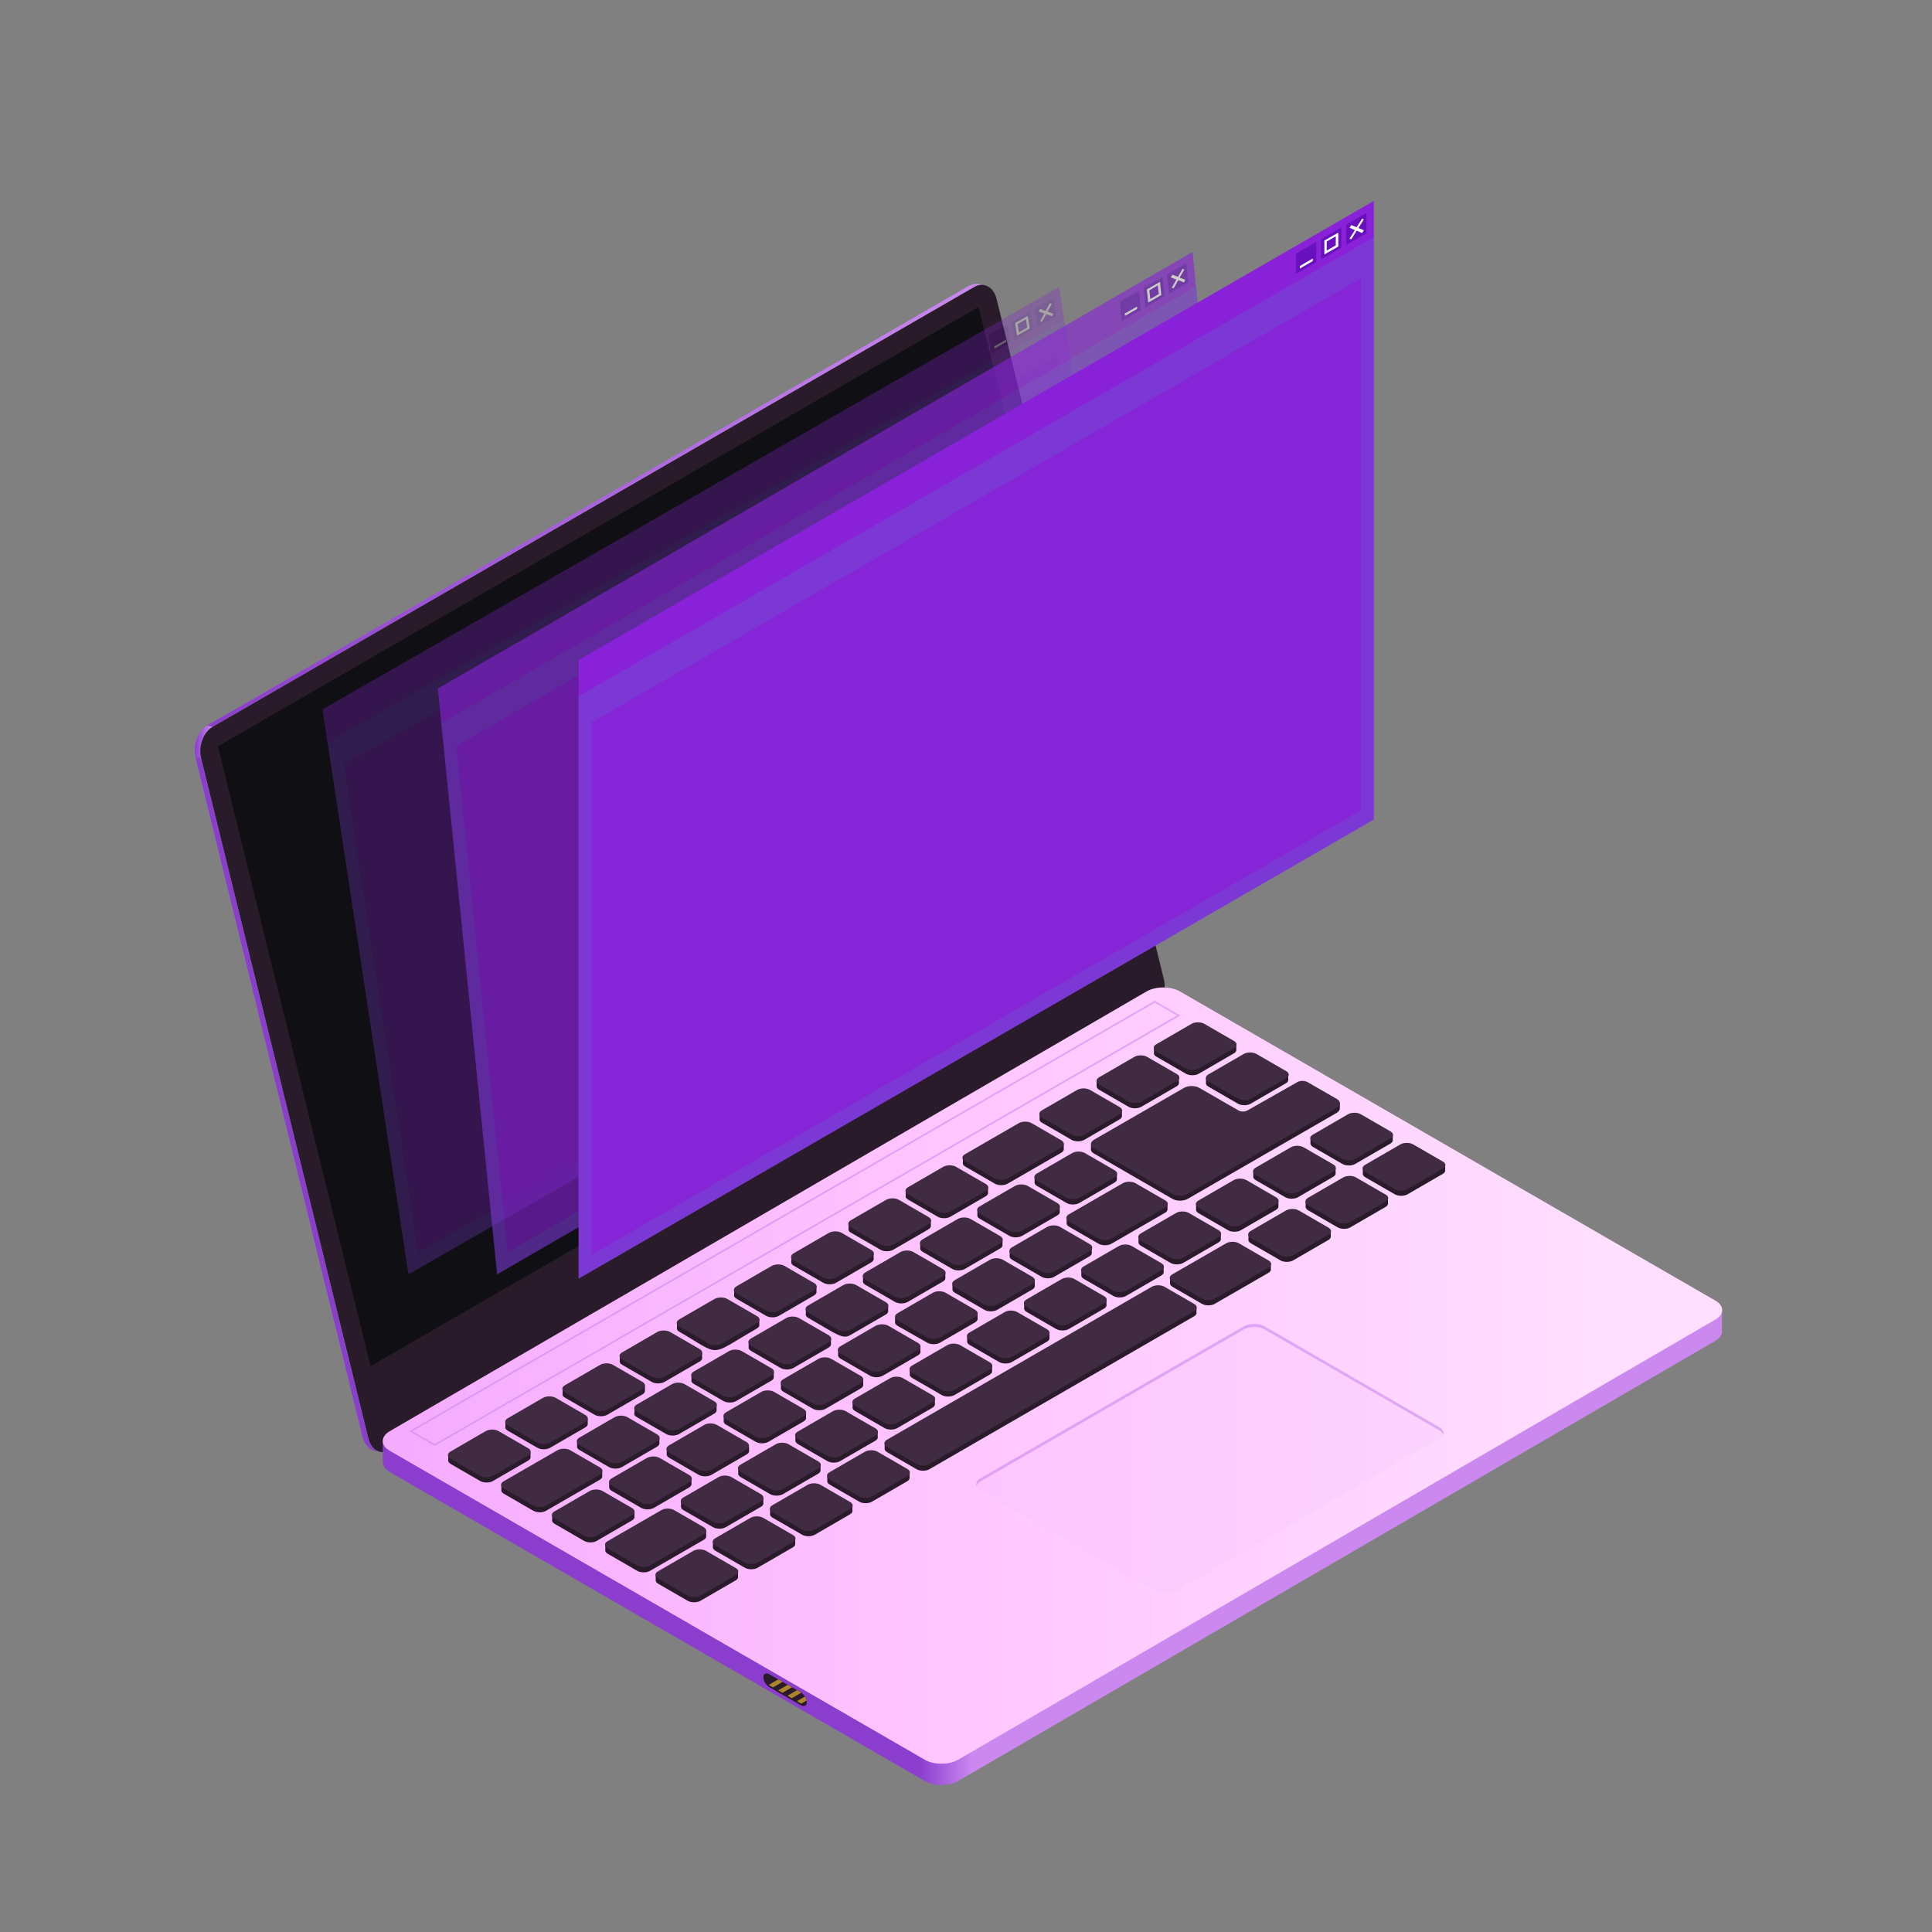 <?xml version="1.0" encoding="utf-8"?>
<!-- Generator: Adobe Illustrator 27.3.1, SVG Export Plug-In . SVG Version: 6.00 Build 0)  -->
<svg version="1.1" id="Camada_1" xmlns="http://www.w3.org/2000/svg" xmlns:xlink="http://www.w3.org/1999/xlink" x="0px" y="0px"
	 viewBox="0 0 100 100" style="enable-background:new 0 0 100 100;" xml:space="preserve">
<rect x="0" y="0" width="100" height="100" fill="#808080" stroke="none"/>
<style type="text/css">
	.st0{enable-background:new    ;}
	.st1{fill:url(#SVGID_1_);}
	.st2{fill:#8B3DCE;}
	.st3{fill:url(#SVGID_00000020394083530839291110000007171039447146887074_);}
	.st4{fill:#291B2A;}
	.st5{fill:#101014;}
	.st6{fill:url(#SVGID_00000091703963236051691000000000976275084377411773_);}
	.st7{fill:url(#SVGID_00000005242558411348882340000002417459073740590236_);}
	.st8{fill:#412B42;}
	.st9{opacity:0.2;fill:#F3BEFB;}
	.st10{opacity:0.6;fill:#CB89F0;}
	.st11{clip-path:url(#SVGID_00000123402753303858666440000015257251884087002278_);fill:#AD852C;}
	.st12{opacity:0.3;}
	.st13{fill:#7B38D4;}
	.st14{fill:#8821D8;}
	.st15{fill:#6811BC;}
	.st16{fill:#FFFFF7;}
	.st17{opacity:0.6;}
	.st18{opacity:0.2;fill:#DE78FF;}
	.st19{opacity:0.8;fill:#8821D8;}
</style>
<g id="_x34_">
	<g>
		<g>
			<g>
				<g>
					<g>
						<g>
							<g class="st0">
								<linearGradient id="SVGID_1_" gradientUnits="userSpaceOnUse" x1="10.713" y1="26.155" x2="50.954" y2="26.155">
									<stop  offset="0" style="stop-color:#8B3DCE"/>
									<stop  offset="1" style="stop-color:#CB89F0"/>
								</linearGradient>
								<path class="st1" d="M50.66,14.7c-0.16-0.03-0.34,0-0.52,0.1L10.71,37.56l0.29,0.06l39.43-22.77
									c0.17-0.1,0.35-0.13,0.52-0.1L50.66,14.7z"/>
								<path class="st2" d="M19.06,74.45l-8.66-35.22l-0.29-0.06l8.66,35.22c0.1,0.39,0.34,0.64,0.63,0.7l0.29,0.06
									C19.4,75.09,19.16,74.84,19.06,74.45z"/>
								
									<linearGradient id="SVGID_00000067203843006206315080000008666010773407985586_" gradientUnits="userSpaceOnUse" x1="10.072" y1="38.399" x2="11.005" y2="38.399">
									<stop  offset="0" style="stop-color:#8B3DCE"/>
									<stop  offset="1" style="stop-color:#CB89F0"/>
								</linearGradient>
								<path style="fill:url(#SVGID_00000067203843006206315080000008666010773407985586_);" d="M11.01,37.62l-0.29-0.06
									c-0.48,0.28-0.75,1-0.6,1.61l0.29,0.06C10.26,38.62,10.52,37.9,11.01,37.62z"/>
								<path class="st4" d="M60.24,50.68l-8.66-35.22c-0.15-0.61-0.66-0.88-1.14-0.61L11.01,37.62c-0.48,0.28-0.75,1-0.6,1.61
									l8.66,35.22c0.15,0.61,0.66,0.88,1.14,0.61l39.43-22.77C60.12,52.01,60.39,51.29,60.24,50.68z"/>
								<polygon class="st5" points="58.54,47.98 50.65,15.89 11.28,38.63 19.18,70.71 								"/>
							</g>
							<g class="st0">
								
									<linearGradient id="SVGID_00000103231148094912209840000006464217082313999767_" gradientUnits="userSpaceOnUse" x1="47.567" y1="80.098" x2="50.363" y2="80.098">
									<stop  offset="0" style="stop-color:#8B3DCE"/>
									<stop  offset="1" style="stop-color:#CB89F0"/>
								</linearGradient>
								<path style="fill:url(#SVGID_00000103231148094912209840000006464217082313999767_);" d="M19.81,74.59l0,1.09
									c0,0.18,0.12,0.37,0.36,0.51l27.69,15.99c0.48,0.28,1.26,0.28,1.74,0l39.17-22.77c0.24-0.14,0.36-0.32,0.36-0.5l0-1.09
									L19.81,74.59z"/>
								
									<linearGradient id="SVGID_00000181787409483881804210000013099700421192654720_" gradientUnits="userSpaceOnUse" x1="19.812" y1="71.199" x2="82.364" y2="71.199">
									<stop  offset="0" style="stop-color:#F5ABFF"/>
									<stop  offset="0.456" style="stop-color:#FFC5FF"/>
									<stop  offset="1" style="stop-color:#FFDEFF"/>
								</linearGradient>
								<path style="fill:url(#SVGID_00000181787409483881804210000013099700421192654720_);" d="M88.77,67.31L61.08,51.32
									c-0.48-0.28-1.26-0.28-1.74,0L20.17,74.08c-0.48,0.28-0.48,0.73,0,1.01l27.69,15.99c0.48,0.28,1.26,0.28,1.74,0l39.17-22.77
									C89.26,68.03,89.26,67.58,88.77,67.31z"/>
							</g>
							<g>
								<path class="st4" d="M56.76,56.18c0-0.02,0-0.04,0-0.06c0-0.02,0-0.04,0-0.06c-0.02-0.08,0.02-0.16,0.12-0.22l1.83-1.06
									c0.18-0.1,0.47-0.1,0.65,0l1.54,0.89c0.1,0.06,0.14,0.14,0.12,0.22c0,0.02,0,0.04,0,0.06c0,0.02,0,0.04,0,0.06
									c0.02,0.08-0.02,0.16-0.12,0.22l-1.83,1.06c-0.18,0.1-0.47,0.1-0.65,0l-1.54-0.89C56.78,56.34,56.75,56.26,56.76,56.18z
									 M59.85,54.69l1.54,0.89c0.18,0.1,0.47,0.1,0.65,0l1.83-1.06c0.1-0.06,0.14-0.14,0.12-0.22c0-0.02,0-0.04,0-0.06
									c0-0.02,0-0.04,0-0.06c0.02-0.08-0.02-0.16-0.12-0.22l-1.54-0.89c-0.18-0.1-0.47-0.1-0.65,0l-1.83,1.06
									c-0.1,0.06-0.14,0.14-0.12,0.22c0,0.02,0,0.04,0,0.06c0,0.02,0,0.04,0,0.06C59.71,54.55,59.74,54.63,59.85,54.69z
									 M53.93,58.11L55.47,59c0.18,0.1,0.47,0.1,0.65,0l1.83-1.06c0.1-0.06,0.14-0.14,0.12-0.22c0-0.02,0-0.04,0-0.06
									c0-0.02,0-0.04,0-0.06c0.02-0.08-0.02-0.16-0.12-0.22l-1.54-0.89c-0.18-0.1-0.47-0.1-0.65,0l-1.83,1.06
									c-0.1,0.06-0.14,0.14-0.12,0.22c0,0.02,0,0.04,0,0.06c0,0.02,0,0.04,0,0.06C53.79,57.97,53.82,58.05,53.93,58.11z
									 M31.65,77.16l1.54,0.89c0.18,0.1,0.47,0.1,0.65,0l1.83-1.06c0.1-0.06,0.14-0.14,0.12-0.22c0-0.02,0-0.04,0-0.06
									c0-0.02,0-0.04,0-0.06c0.02-0.08-0.02-0.16-0.12-0.22l-1.54-0.89c-0.18-0.1-0.47-0.1-0.65,0l-1.83,1.06
									c-0.1,0.06-0.14,0.14-0.12,0.22c0,0.02,0,0.04,0,0.06c0,0.02,0,0.04,0,0.06C31.52,77.02,31.55,77.1,31.65,77.16z
									 M38.12,67.22l1.54,0.89c0.18,0.1,0.47,0.1,0.65,0l1.83-1.06c0.1-0.06,0.14-0.14,0.12-0.22c0-0.02,0-0.04,0-0.06
									c0-0.02,0-0.04,0-0.06c0.02-0.08-0.02-0.16-0.12-0.22L40.6,65.6c-0.18-0.1-0.47-0.1-0.65,0l-1.83,1.06
									c-0.1,0.06-0.14,0.14-0.12,0.22c0,0.02,0,0.04,0,0.06c0,0.02,0,0.04,0,0.06C37.98,67.08,38.01,67.16,38.12,67.22z
									 M44.04,63.8l1.54,0.89c0.18,0.1,0.47,0.1,0.65,0l1.83-1.06c0.1-0.06,0.14-0.14,0.12-0.22c0-0.02,0-0.04,0-0.06
									c0-0.02,0-0.04,0-0.06c0.02-0.08-0.02-0.16-0.12-0.22l-1.54-0.89c-0.18-0.1-0.47-0.1-0.65,0l-1.83,1.06
									c-0.1,0.06-0.14,0.14-0.12,0.22c0,0.02,0,0.04,0,0.06c0,0.02,0,0.04,0,0.06C43.9,63.66,43.93,63.74,44.04,63.8z
									 M49.96,60.38l1.54,0.89c0.18,0.1,0.47,0.1,0.65,0l2.79-1.61c0.1-0.06,0.14-0.14,0.12-0.22c0-0.02,0-0.04,0-0.06
									c0-0.02,0-0.04,0-0.06c0.02-0.08-0.02-0.16-0.12-0.22l-1.54-0.89c-0.18-0.1-0.47-0.1-0.65,0l-2.79,1.61
									c-0.1,0.06-0.14,0.14-0.12,0.22c0,0.02,0,0.04,0,0.06c0,0.02,0,0.04,0,0.06C49.82,60.24,49.85,60.32,49.96,60.38z M47,62.09
									l1.54,0.89c0.18,0.1,0.47,0.1,0.65,0l1.83-1.06c0.1-0.06,0.14-0.14,0.12-0.22c0-0.02,0-0.04,0-0.06c0-0.02,0-0.04,0-0.06
									c0.02-0.08-0.02-0.16-0.12-0.22l-1.54-0.89c-0.18-0.1-0.47-0.1-0.65,0L47,61.53c-0.1,0.06-0.14,0.14-0.12,0.22
									c0,0.02,0,0.04,0,0.06c0,0.02,0,0.04,0,0.06C46.86,61.95,46.89,62.03,47,62.09z M41.08,65.51l1.54,0.89
									c0.18,0.1,0.47,0.1,0.65,0l1.83-1.06c0.1-0.06,0.14-0.14,0.12-0.22c0-0.02,0-0.04,0-0.06c0-0.02,0-0.04,0-0.06
									c0.02-0.08-0.02-0.16-0.12-0.22l-1.54-0.89c-0.18-0.1-0.47-0.1-0.65,0l-1.83,1.06c-0.1,0.06-0.14,0.14-0.12,0.22
									c0,0.02,0,0.04,0,0.06c0,0.02,0,0.04,0,0.06C40.94,65.37,40.97,65.45,41.08,65.51z M53.67,61.38l1.54,0.89
									c0.18,0.1,0.47,0.1,0.65,0l1.83-1.06c0.1-0.06,0.14-0.14,0.12-0.22c0-0.02,0-0.04,0-0.06c0-0.02,0-0.04,0-0.06
									c0.02-0.08-0.02-0.16-0.12-0.22l-1.54-0.89c-0.18-0.1-0.47-0.1-0.65,0l-1.83,1.06c-0.1,0.06-0.14,0.14-0.12,0.22
									c0,0.02,0,0.04,0,0.06c0,0.02,0,0.04,0,0.06C53.53,61.24,53.57,61.32,53.67,61.38z M29.99,75.05l1.54,0.89
									c0.18,0.1,0.47,0.1,0.65,0l1.83-1.06c0.1-0.06,0.14-0.14,0.12-0.22c0-0.02,0-0.04,0-0.06c0-0.02,0-0.04,0-0.06
									c0.02-0.08-0.02-0.16-0.12-0.22l-1.54-0.89c-0.18-0.1-0.47-0.1-0.65,0l-1.83,1.06c-0.1,0.06-0.14,0.14-0.12,0.22
									c0,0.02,0,0.04,0,0.06c0,0.02,0,0.04,0,0.06C29.85,74.91,29.88,74.99,29.99,75.05z M50.71,63.08l1.54,0.89
									c0.18,0.1,0.47,0.1,0.65,0l1.83-1.06c0.1-0.06,0.14-0.14,0.12-0.22c0-0.02,0-0.04,0-0.06c0-0.02,0-0.04,0-0.06
									c0.02-0.08-0.02-0.16-0.12-0.22l-1.54-0.89c-0.18-0.1-0.47-0.1-0.65,0l-1.83,1.06c-0.1,0.06-0.14,0.14-0.12,0.22
									c0,0.02,0,0.04,0,0.06c0,0.02,0,0.04,0,0.06C50.57,62.94,50.61,63.03,50.71,63.08z M47.75,64.79l1.54,0.89
									c0.18,0.1,0.47,0.1,0.65,0l1.83-1.06c0.1-0.06,0.14-0.14,0.12-0.22c0-0.02,0-0.04,0-0.06c0-0.02,0-0.04,0-0.06
									c0.02-0.08-0.02-0.16-0.12-0.22l-1.54-0.89c-0.18-0.1-0.47-0.1-0.65,0l-1.83,1.06c-0.1,0.06-0.14,0.14-0.12,0.22
									c0,0.02,0,0.04,0,0.06c0,0.02,0,0.04,0,0.06C47.61,64.65,47.65,64.73,47.75,64.79z M44.79,66.5l1.54,0.89
									c0.18,0.1,0.47,0.1,0.65,0l1.83-1.06c0.1-0.06,0.14-0.14,0.12-0.22c0-0.02,0-0.04,0-0.06c0-0.02,0-0.04,0-0.06
									c0.02-0.08-0.02-0.16-0.12-0.22l-1.54-0.89c-0.18-0.1-0.47-0.1-0.65,0l-1.83,1.06c-0.1,0.06-0.14,0.14-0.12,0.22
									c0,0.02,0,0.04,0,0.06c0,0.02,0,0.04,0,0.06C44.65,66.36,44.68,66.44,44.79,66.5z M32.95,73.34l1.54,0.89
									c0.18,0.1,0.47,0.1,0.65,0l1.83-1.06c0.1-0.06,0.14-0.14,0.12-0.22c0-0.02,0-0.04,0-0.06c0-0.02,0-0.04,0-0.06
									c0.02-0.08-0.02-0.16-0.12-0.22l-1.54-0.89c-0.18-0.1-0.47-0.1-0.64,0l-1.83,1.06c-0.1,0.06-0.14,0.14-0.12,0.22
									c0,0.02,0,0.04,0,0.06c0,0.02,0,0.04,0,0.06C32.81,73.2,32.84,73.28,32.95,73.34z M35.91,71.63l1.54,0.89
									c0.18,0.1,0.47,0.1,0.65,0l1.83-1.06c0.1-0.06,0.14-0.14,0.12-0.22c0-0.02,0-0.04,0-0.06c0-0.02,0-0.04,0-0.06
									c0.02-0.08-0.02-0.16-0.12-0.22c-2.27-1.31-1.5-1.29-4.02,0.17c-0.1,0.06-0.14,0.14-0.12,0.22c0,0.02,0,0.04,0,0.06
									c0,0.02,0,0.04,0,0.06C35.77,71.49,35.8,71.57,35.91,71.63z M38.87,69.92l1.54,0.89c0.18,0.1,0.47,0.1,0.65,0l1.83-1.06
									c0.1-0.06,0.14-0.14,0.12-0.22c0-0.02,0-0.04,0-0.06c0-0.02,0-0.04,0-0.06c0.02-0.08-0.02-0.16-0.12-0.22l-1.54-0.89
									c-0.18-0.1-0.47-0.1-0.65,0l-1.83,1.06c-0.1,0.06-0.14,0.14-0.12,0.22c0,0.02,0,0.04,0,0.06c0,0.02,0,0.04,0,0.06
									C38.73,69.78,38.76,69.86,38.87,69.92z M41.83,68.21c1.51,0.87,1.78,1.13,2.19,0.89l1.83-1.06c0.1-0.06,0.14-0.14,0.12-0.22
									c0-0.02,0-0.04,0-0.06c0-0.02,0-0.04,0-0.06c0.02-0.08-0.02-0.16-0.12-0.22l-1.54-0.89c-0.18-0.1-0.47-0.1-0.65,0
									l-1.83,1.06c-0.1,0.06-0.14,0.14-0.12,0.22c0,0.02,0,0.04,0,0.06c0,0.02,0,0.04,0,0.06C41.69,68.07,41.72,68.15,41.83,68.21
									z M36.55,79.48c0-0.02,0-0.04,0-0.06c0-0.02,0-0.04,0-0.06c0.02-0.08-0.02-0.16-0.12-0.22l-1.54-0.89
									c-0.18-0.1-0.47-0.1-0.65,0l-2.79,1.61c-0.1,0.06-0.14,0.14-0.12,0.22c0,0.02,0,0.04,0,0.06c0,0.02,0,0.04,0,0.06
									c-0.02,0.08,0.02,0.16,0.12,0.22l1.54,0.89c0.18,0.1,0.47,0.1,0.65,0l2.79-1.61C36.53,79.64,36.57,79.56,36.55,79.48z
									 M32.84,78.48c0-0.02,0-0.04,0-0.06c0-0.02,0-0.04,0-0.06c0.02-0.08-0.02-0.16-0.12-0.22l-1.54-0.89
									c-0.18-0.1-0.47-0.1-0.65,0l-1.83,1.06c-0.1,0.06-0.14,0.14-0.12,0.22c0,0.02,0,0.04,0,0.06c0,0.02,0,0.04,0,0.06
									c-0.02,0.08,0.02,0.16,0.12,0.22l1.54,0.89c0.18,0.1,0.47,0.1,0.64,0l1.83-1.06C32.82,78.64,32.85,78.56,32.84,78.48z
									 M35.16,68.93c2.22,1.28,1.45,1.31,4.02-0.17c0.1-0.06,0.14-0.14,0.12-0.22c0-0.02,0-0.04,0-0.06c0-0.02,0-0.04,0-0.06
									c0.02-0.08-0.02-0.16-0.12-0.22l-1.54-0.89c-0.18-0.1-0.47-0.1-0.65,0l-1.83,1.06c-0.1,0.06-0.14,0.14-0.12,0.22
									c0,0.02,0,0.04,0,0.06c0,0.02,0,0.04,0,0.06C35.02,68.79,35.05,68.87,35.16,68.93z M66.17,62.4c0-0.02,0-0.04,0-0.06
									c0-0.02,0-0.04,0-0.06c0.02-0.08-0.02-0.16-0.12-0.22l-1.54-0.89c-0.18-0.1-0.47-0.1-0.65,0l-1.83,1.06
									c-0.1,0.06-0.14,0.14-0.12,0.22c0,0.02,0,0.04,0,0.06c0,0.02,0,0.04,0,0.06c-0.02,0.08,0.02,0.16,0.12,0.22l1.54,0.89
									c0.18,0.1,0.47,0.1,0.65,0l1.83-1.06C66.15,62.56,66.19,62.48,66.17,62.4z M31.17,76.37c0-0.02,0-0.04,0-0.06
									c0-0.02,0-0.04,0-0.06c0.02-0.08-0.02-0.16-0.12-0.22l-1.54-0.89c-0.18-0.1-0.47-0.1-0.65,0l-2.79,1.61
									c-0.1,0.06-0.14,0.14-0.12,0.22c0,0.02,0,0.04,0,0.06c0,0.02,0,0.04,0,0.06c-0.02,0.08,0.02,0.16,0.12,0.22l1.54,0.89
									c0.18,0.1,0.47,0.1,0.65,0l2.79-1.61C31.15,76.53,31.19,76.45,31.17,76.37z M32.2,70.64l1.54,0.89c0.18,0.1,0.47,0.1,0.65,0
									l1.83-1.06c0.1-0.06,0.14-0.14,0.12-0.22c0-0.02,0-0.04,0-0.06c0-0.02,0-0.04,0-0.06c0.02-0.08-0.02-0.16-0.12-0.22
									l-1.54-0.89c-0.18-0.1-0.47-0.1-0.65,0l-1.83,1.06c-0.1,0.06-0.14,0.14-0.12,0.22c0,0.02,0,0.04,0,0.06
									c0,0.02,0,0.04,0,0.06C32.06,70.5,32.09,70.58,32.2,70.64z M29.24,72.34l1.54,0.89c0.18,0.1,0.47,0.1,0.65,0l1.83-1.06
									c0.1-0.06,0.14-0.14,0.12-0.22c0-0.02,0-0.04,0-0.06c0-0.02,0-0.04,0-0.06c0.02-0.08-0.02-0.16-0.12-0.22l-1.54-0.89
									c-0.18-0.1-0.47-0.1-0.65,0l-1.83,1.06c-0.1,0.06-0.14,0.14-0.12,0.22c0,0.02,0,0.04,0,0.06c0,0.02,0,0.04,0,0.06
									C29.1,72.2,29.13,72.29,29.24,72.34z M27.46,75.38c0-0.02,0-0.04,0-0.06c0-0.02,0-0.04,0-0.06
									c0.02-0.08-0.02-0.16-0.12-0.22l-1.54-0.89c-0.18-0.1-0.47-0.1-0.65,0l-1.83,1.06c-0.1,0.06-0.14,0.14-0.12,0.22
									c0,0.02,0,0.04,0,0.06c0,0.02,0,0.04,0,0.06c-0.02,0.08,0.02,0.16,0.12,0.22l1.54,0.89c0.18,0.1,0.47,0.1,0.65,0l1.83-1.06
									C27.44,75.54,27.48,75.45,27.46,75.38z M26.28,74.05l1.54,0.89c0.18,0.1,0.47,0.1,0.65,0l1.83-1.06
									c0.1-0.06,0.14-0.14,0.12-0.22c0-0.02,0-0.04,0-0.06c0-0.02,0-0.04,0-0.06c0.02-0.08-0.02-0.16-0.12-0.22l-1.54-0.89
									c-0.18-0.1-0.47-0.1-0.65,0l-1.83,1.06c-0.1,0.06-0.14,0.14-0.12,0.22c0,0.02,0,0.04,0,0.06c0,0.02,0,0.04,0,0.06
									C26.14,73.91,26.17,73.99,26.28,74.05z M74.8,60.42c0.02-0.08-0.02-0.16-0.12-0.22l-1.54-0.89c-0.18-0.1-0.47-0.1-0.65,0
									l-1.83,1.06c-0.1,0.06-0.14,0.14-0.12,0.22c0,0.02,0,0.04,0,0.06c0,0.02,0,0.04,0,0.06c-0.02,0.08,0.02,0.16,0.12,0.22
									l1.54,0.89c0.18,0.1,0.47,0.1,0.65,0l1.83-1.06c0.1-0.06,0.14-0.14,0.12-0.22c0-0.02,0-0.04,0-0.06
									C74.81,60.46,74.81,60.44,74.8,60.42z M63.07,63.75l-1.54-0.89c-0.18-0.1-0.47-0.1-0.65,0l-1.83,1.06
									c-0.1,0.06-0.14,0.14-0.12,0.22c0,0.02,0,0.04,0,0.06c0,0.02,0,0.04,0,0.06c-0.02,0.08,0.02,0.16,0.12,0.22l1.54,0.89
									c0.18,0.1,0.47,0.1,0.65,0l1.83-1.06c0.1-0.06,0.14-0.14,0.12-0.22c0-0.02,0-0.04,0-0.06c0-0.02,0-0.04,0-0.06
									C63.21,63.89,63.17,63.81,63.07,63.75z M69.01,60.35l-1.54-0.89c-0.18-0.1-0.47-0.1-0.65,0l-1.83,1.06
									c-0.1,0.06-0.14,0.14-0.12,0.22c0,0.02,0,0.04,0,0.06c0,0.02,0,0.04,0,0.06c-0.02,0.08,0.02,0.16,0.12,0.22l1.54,0.89
									c0.18,0.1,0.47,0.1,0.65,0l1.83-1.06c0.1-0.06,0.14-0.14,0.12-0.22c0-0.02,0-0.04,0-0.06c0-0.02,0-0.04,0-0.06
									C69.15,60.49,69.11,60.41,69.01,60.35z M57.15,67.17l-1.54-0.89c-0.18-0.1-0.47-0.1-0.65,0l-1.83,1.06
									c-0.1,0.06-0.14,0.14-0.12,0.22c0,0.02,0,0.04,0,0.06c0,0.02,0,0.04,0,0.06c-0.02,0.08,0.02,0.16,0.12,0.22l1.54,0.89
									c0.18,0.1,0.47,0.1,0.65,0l1.83-1.06c0.1-0.06,0.14-0.14,0.12-0.22c0-0.02,0-0.04,0-0.06c0-0.02,0-0.04,0-0.06
									C57.29,67.31,57.25,67.23,57.15,67.17z M67.83,59.02c0,0.02,0,0.04,0,0.06c0,0.02,0,0.04,0,0.06
									c-0.02,0.08,0.02,0.16,0.12,0.22l1.54,0.89c0.18,0.1,0.47,0.1,0.65,0l1.83-1.06c0.1-0.06,0.14-0.14,0.12-0.22
									c0-0.02,0-0.04,0-0.06c0-0.02,0-0.04,0-0.06c0.02-0.08-0.02-0.16-0.12-0.22l-1.54-0.89c-0.18-0.1-0.47-0.1-0.65,0
									l-1.83,1.06C67.85,58.87,67.81,58.95,67.83,59.02z M45.31,74.01l-1.54-0.89c-0.18-0.1-0.47-0.1-0.65,0l-1.83,1.06
									c-0.1,0.06-0.14,0.14-0.12,0.22c0,0.02,0,0.04,0,0.06c0,0.02,0,0.04,0,0.06c-0.02,0.08,0.02,0.16,0.12,0.22l1.54,0.89
									c0.18,0.1,0.47,0.1,0.65,0l1.83-1.06c0.1-0.06,0.14-0.14,0.12-0.22c0-0.02,0-0.04,0-0.06c0-0.02,0-0.04,0-0.06
									C45.45,74.15,45.41,74.07,45.31,74.01z M51.23,70.59l-1.54-0.89c-0.18-0.1-0.47-0.1-0.65,0l-1.83,1.06
									c-0.1,0.06-0.14,0.14-0.12,0.22c0,0.02,0,0.04,0,0.06c0,0.02,0,0.04,0,0.06c-0.02,0.08,0.02,0.16,0.12,0.22l1.54,0.89
									c0.18,0.1,0.47,0.1,0.65,0l1.83-1.06c0.1-0.06,0.14-0.14,0.12-0.22c0-0.02,0-0.04,0-0.06c0-0.02,0-0.04,0-0.06
									C51.37,70.73,51.33,70.65,51.23,70.59z M48.27,72.3l-1.54-0.89c-0.18-0.1-0.47-0.1-0.65,0l-1.83,1.06
									c-0.1,0.06-0.14,0.14-0.12,0.22c0,0.02,0,0.04,0,0.06c0,0.02,0,0.04,0,0.06c-0.02,0.08,0.02,0.16,0.12,0.22l1.54,0.89
									c0.18,0.1,0.47,0.1,0.65,0l1.83-1.06c0.1-0.06,0.14-0.14,0.12-0.22c0-0.02,0-0.04,0-0.06c0-0.02,0-0.04,0-0.06
									C48.41,72.44,48.37,72.36,48.27,72.3z M42.35,75.72l-1.54-0.89c-0.18-0.1-0.47-0.1-0.65,0l-1.83,1.06
									c-0.1,0.06-0.14,0.14-0.12,0.22c0,0.02,0,0.04,0,0.06c0,0.02,0,0.04,0,0.06c-0.02,0.08,0.02,0.16,0.12,0.22l1.54,0.89
									c0.18,0.1,0.47,0.1,0.65,0l1.83-1.06c0.1-0.06,0.14-0.14,0.12-0.22c0-0.02,0-0.04,0-0.06c0-0.02,0-0.04,0-0.06
									C42.49,75.86,42.45,75.78,42.35,75.72z M39.39,77.43l-1.54-0.89c-0.18-0.1-0.47-0.1-0.65,0l-1.83,1.06
									c-0.1,0.06-0.14,0.14-0.12,0.22c0,0.02,0,0.04,0,0.06c0,0.02,0,0.04,0,0.06c-0.02,0.08,0.02,0.16,0.12,0.22l1.54,0.89
									c0.18,0.1,0.47,0.1,0.65,0l1.83-1.06c0.1-0.06,0.14-0.14,0.12-0.22c0-0.02,0-0.04,0-0.06c0-0.02,0-0.04,0-0.06
									C39.53,77.57,39.49,77.49,39.39,77.43z M54.19,68.88l-1.54-0.89c-0.18-0.1-0.47-0.1-0.64,0l-1.83,1.06
									c-0.1,0.06-0.14,0.14-0.12,0.22c0,0.02,0,0.04,0,0.06c0,0.02,0,0.04,0,0.06c-0.02,0.08,0.02,0.16,0.12,0.22l1.54,0.89
									c0.18,0.1,0.47,0.1,0.65,0l1.83-1.06c0.1-0.06,0.14-0.14,0.12-0.22c0-0.02,0-0.04,0-0.06c0-0.02,0-0.04,0-0.06
									C54.33,69.02,54.29,68.94,54.19,68.88z M60.11,65.46l-1.54-0.89c-0.18-0.1-0.47-0.1-0.65,0l-1.83,1.06
									c-0.1,0.06-0.14,0.14-0.12,0.22c0,0.02,0,0.04,0,0.06c0,0.02,0,0.04,0,0.06c-0.02,0.08,0.02,0.16,0.12,0.22l1.54,0.89
									c0.18,0.1,0.47,0.1,0.65,0l1.83-1.06c0.1-0.06,0.14-0.14,0.12-0.22c0-0.02,0-0.04,0-0.06c0-0.02,0-0.04,0-0.06
									C60.25,65.6,60.21,65.52,60.11,65.46z M44,77.82l-1.54-0.89c-0.18-0.1-0.47-0.1-0.65,0l-1.83,1.06
									c-0.1,0.06-0.14,0.14-0.12,0.22c0,0.02,0,0.04,0,0.06c0,0.02,0,0.04,0,0.06c-0.02,0.08,0.02,0.16,0.12,0.22l1.54,0.89
									c0.18,0.1,0.47,0.1,0.65,0L44,78.38c0.1-0.06,0.14-0.14,0.12-0.22c0-0.02,0-0.04,0-0.06c0-0.02,0-0.04,0-0.06
									C44.14,77.96,44.11,77.88,44,77.82z M46.96,76.11l-1.54-0.89c-0.18-0.1-0.47-0.1-0.65,0l-1.83,1.06
									c-0.1,0.06-0.14,0.14-0.12,0.22c0,0.02,0,0.04,0,0.06c0,0.02,0,0.04,0,0.06c-0.02,0.08,0.02,0.16,0.12,0.22l1.54,0.89
									c0.18,0.1,0.47,0.1,0.65,0l1.83-1.06c0.1-0.06,0.14-0.14,0.12-0.22c0-0.02,0-0.04,0-0.06c0-0.02,0-0.04,0-0.06
									C47.1,76.25,47.07,76.17,46.96,76.11z M41.04,79.53l-1.54-0.89c-0.18-0.1-0.47-0.1-0.65,0l-1.83,1.06
									c-0.1,0.06-0.14,0.14-0.12,0.22c0,0.02,0,0.04,0,0.06c0,0.02,0,0.04,0,0.06c-0.02,0.08,0.02,0.16,0.12,0.22l1.54,0.89
									c0.18,0.1,0.47,0.1,0.65,0l1.83-1.06c0.1-0.06,0.14-0.14,0.12-0.22c0-0.02,0-0.04,0-0.06c0-0.02,0-0.04,0-0.06
									C41.18,79.67,41.15,79.59,41.04,79.53z M38.08,81.24l-1.54-0.89c-0.18-0.1-0.47-0.1-0.65,0l-1.83,1.06
									c-0.1,0.06-0.14,0.14-0.12,0.22c0,0.02,0,0.04,0,0.06c0,0.02,0,0.04,0,0.06c-0.02,0.08,0.02,0.16,0.12,0.22l1.54,0.89
									c0.18,0.1,0.47,0.1,0.65,0l1.83-1.06c0.1-0.06,0.14-0.14,0.12-0.22c0-0.02,0-0.04,0-0.06c0-0.02,0-0.04,0-0.06
									C38.22,81.38,38.19,81.3,38.08,81.24z M60.31,62.21l-1.54-0.89c-0.18-0.1-0.47-0.1-0.65,0l-2.79,1.61
									c-0.1,0.06-0.14,0.14-0.12,0.22c0,0.02,0,0.04,0,0.06c0,0.02,0,0.04,0,0.06c-0.02,0.08,0.02,0.16,0.12,0.22l1.54,0.89
									c0.18,0.1,0.47,0.1,0.65,0l2.79-1.61c0.1-0.06,0.14-0.14,0.12-0.22c0-0.02,0-0.04,0-0.06c0-0.02,0-0.04,0-0.06
									C60.45,62.35,60.41,62.27,60.31,62.21z M65.66,65.32l-1.54-0.89c-0.18-0.1-0.47-0.1-0.65,0l-2.79,1.61
									c-0.1,0.06-0.14,0.14-0.12,0.22c0,0.02,0,0.04,0,0.06c0,0.02,0,0.04,0,0.06c-0.02,0.08,0.02,0.16,0.12,0.22l1.54,0.89
									c0.18,0.1,0.47,0.1,0.65,0l2.79-1.61c0.1-0.06,0.14-0.14,0.12-0.22c0-0.02,0-0.04,0-0.06c0-0.02,0-0.04,0-0.06
									C65.8,65.46,65.77,65.38,65.66,65.32z M71.72,61.91l-1.54-0.89c-0.18-0.1-0.47-0.1-0.65,0l-1.83,1.06
									c-0.1,0.06-0.14,0.14-0.12,0.22c0,0.02,0,0.04,0,0.06c0,0.02,0,0.04,0,0.06c-0.02,0.08,0.02,0.16,0.12,0.22l1.54,0.89
									c0.18,0.1,0.47,0.1,0.65,0l1.83-1.06c0.1-0.06,0.14-0.14,0.12-0.22c0-0.02,0-0.04,0-0.06c0-0.02,0-0.04,0-0.06
									C71.86,62.05,71.82,61.97,71.72,61.91z M68.76,63.62l-1.54-0.89c-0.18-0.1-0.47-0.1-0.65,0l-1.83,1.06
									c-0.1,0.06-0.14,0.14-0.12,0.22c0,0.02,0,0.04,0,0.06c0,0.02,0,0.04,0,0.06c-0.02,0.08,0.02,0.16,0.12,0.22l1.54,0.89
									c0.18,0.1,0.47,0.1,0.65,0l1.83-1.06c0.1-0.06,0.14-0.14,0.12-0.22c0-0.02,0-0.04,0-0.06c0-0.02,0-0.04,0-0.06
									C68.9,63.76,68.86,63.68,68.76,63.62z M61.81,67.57l-1.54-0.89c-0.18-0.1-0.47-0.1-0.65,0l-13.71,7.92
									c-0.1,0.06-0.14,0.14-0.12,0.22c0,0.02,0,0.04,0,0.06c0,0.02,0,0.04,0,0.06c-0.02,0.08,0.02,0.16,0.12,0.22l1.54,0.89
									c0.18,0.1,0.47,0.1,0.65,0l13.71-7.92c0.1-0.06,0.14-0.14,0.12-0.22c0-0.02,0-0.04,0-0.06c0-0.02,0-0.04,0-0.06
									C61.95,67.71,61.92,67.63,61.81,67.57z M50.48,67.89L48.93,67c-0.18-0.1-0.47-0.1-0.65,0l-1.83,1.06
									c-0.1,0.06-0.14,0.14-0.12,0.22c0,0.02,0,0.04,0,0.06c0,0.02,0,0.04,0,0.06c-0.02,0.08,0.02,0.16,0.12,0.22L48,69.5
									c0.18,0.1,0.47,0.1,0.65,0l1.83-1.06c0.1-0.06,0.14-0.14,0.12-0.22c0-0.02,0-0.04,0-0.06c0-0.02,0-0.04,0-0.06
									C50.62,68.03,50.58,67.94,50.48,67.89z M47.52,69.59l-1.54-0.89c-0.18-0.1-0.47-0.1-0.65,0l-1.83,1.06
									c-0.1,0.06-0.14,0.14-0.12,0.22c0,0.02,0,0.04,0,0.06c0,0.02,0,0.04,0,0.06c-0.02,0.08,0.02,0.16,0.12,0.22l1.54,0.89
									c0.18,0.1,0.47,0.1,0.65,0l1.83-1.06c0.1-0.06,0.14-0.14,0.12-0.22c0-0.02,0-0.04,0-0.06c0-0.02,0-0.04,0-0.06
									C47.66,69.73,47.62,69.65,47.52,69.59z M53.44,66.18l-1.54-0.89c-0.18-0.1-0.47-0.1-0.65,0l-1.83,1.06
									c-0.1,0.06-0.14,0.14-0.12,0.22c0,0.02,0,0.04,0,0.06c0,0.02,0,0.04,0,0.06c-0.02,0.08,0.02,0.16,0.12,0.22l1.54,0.89
									c0.18,0.1,0.47,0.1,0.65,0l1.83-1.06c0.1-0.06,0.14-0.14,0.12-0.22c0-0.02,0-0.04,0-0.06c0-0.02,0-0.04,0-0.06
									C53.58,66.32,53.54,66.24,53.44,66.18z M62.42,55.9c0,0.02,0,0.04,0,0.06c0,0.02,0,0.04,0,0.06
									c-0.02,0.08,0.02,0.16,0.12,0.22l1.54,0.89c0.18,0.1,0.47,0.1,0.65,0l1.83-1.06c0.1-0.06,0.14-0.14,0.12-0.22
									c0-0.02,0-0.04,0-0.06c0-0.02,0-0.04,0-0.06c0.02-0.08-0.02-0.16-0.12-0.22l-1.54-0.89c-0.18-0.1-0.47-0.1-0.65,0
									l-1.83,1.06C62.44,55.75,62.41,55.83,62.42,55.9z M56.4,64.47l-1.54-0.89c-0.18-0.1-0.47-0.1-0.65,0l-1.83,1.06
									c-0.1,0.06-0.14,0.14-0.12,0.22c0,0.02,0,0.04,0,0.06c0,0.02,0,0.04,0,0.06c-0.02,0.08,0.02,0.16,0.12,0.22l1.54,0.89
									c0.18,0.1,0.47,0.1,0.64,0l1.83-1.06c0.1-0.06,0.14-0.14,0.12-0.22c0-0.02,0-0.04,0-0.06c0-0.02,0-0.04,0-0.06
									C56.54,64.61,56.5,64.53,56.4,64.47z M44.56,71.3l-1.54-0.89c-0.18-0.1-0.47-0.1-0.65,0l-1.83,1.06
									c-0.1,0.06-0.14,0.14-0.12,0.22c0,0.02,0,0.04,0,0.06c0,0.02,0,0.04,0,0.06c-0.02,0.08,0.02,0.16,0.12,0.22l1.54,0.89
									c0.18,0.1,0.47,0.1,0.65,0l1.83-1.06c0.1-0.06,0.14-0.14,0.12-0.22c0-0.02,0-0.04,0-0.06c0-0.02,0-0.04,0-0.06
									C44.7,71.44,44.66,71.36,44.56,71.3z M38.64,74.72l-1.54-0.89c-0.18-0.1-0.47-0.1-0.64,0l-1.83,1.06
									c-0.1,0.06-0.14,0.14-0.12,0.22c0,0.02,0,0.04,0,0.06c0,0.02,0,0.04,0,0.06c-0.02,0.08,0.02,0.16,0.12,0.22l1.54,0.89
									c0.18,0.1,0.47,0.1,0.65,0l1.83-1.06c0.1-0.06,0.14-0.14,0.12-0.22c0-0.02,0-0.04,0-0.06c0-0.02,0-0.04,0-0.06
									C38.77,74.86,38.74,74.78,38.64,74.72z M41.6,73.01l-1.54-0.89c-0.18-0.1-0.47-0.1-0.65,0l-1.83,1.06
									c-0.1,0.06-0.14,0.14-0.12,0.22c0,0.02,0,0.04,0,0.06c0,0.02,0,0.04,0,0.06c-0.02,0.08,0.02,0.16,0.12,0.22l1.54,0.89
									c0.18,0.1,0.47,0.1,0.65,0l1.83-1.06c0.1-0.06,0.14-0.14,0.12-0.22c0-0.02,0-0.04,0-0.06c0-0.02,0-0.04,0-0.06
									C41.74,73.15,41.7,73.07,41.6,73.01z"/>
								<path class="st8" d="M27.34,75.33l-1.83,1.06c-0.18,0.1-0.47,0.1-0.65,0l-1.54-0.89c-0.18-0.1-0.18-0.27,0-0.37l1.83-1.06
									c0.18-0.1,0.47-0.1,0.65,0l1.54,0.89C27.51,75.06,27.51,75.22,27.34,75.33z M30.3,73.24l-1.54-0.89
									c-0.18-0.1-0.47-0.1-0.65,0l-1.83,1.06c-0.18,0.1-0.18,0.27,0,0.37l1.54,0.89c0.18,0.1,0.47,0.1,0.65,0l1.83-1.06
									C30.47,73.51,30.47,73.35,30.3,73.24z M33.26,71.53l-1.54-0.89c-0.18-0.1-0.47-0.1-0.65,0l-1.83,1.06
									c-0.18,0.1-0.18,0.27,0,0.37l1.54,0.89c0.18,0.1,0.47,0.1,0.65,0l1.83-1.06C33.43,71.8,33.43,71.64,33.26,71.53z
									 M36.22,69.83l-1.54-0.89c-0.18-0.1-0.47-0.1-0.65,0l-1.83,1.06c-0.18,0.1-0.18,0.27,0,0.37l1.54,0.89
									c0.18,0.1,0.47,0.1,0.65,0l1.83-1.06C36.39,70.1,36.39,69.93,36.22,69.83z M39.18,68.12l-1.54-0.89
									c-0.18-0.1-0.47-0.1-0.65,0l-1.83,1.06c-0.18,0.1-0.18,0.27,0,0.37l1.54,0.89c0.18,0.1,0.47,0.1,0.65,0l1.83-1.06
									C39.36,68.39,39.36,68.22,39.18,68.12z M42.14,66.41l-1.54-0.89c-0.18-0.1-0.47-0.1-0.65,0l-1.83,1.06
									c-0.18,0.1-0.18,0.27,0,0.37l1.54,0.89c0.18,0.1,0.47,0.1,0.65,0l1.83-1.06C42.32,66.68,42.32,66.51,42.14,66.41z
									 M45.1,64.7l-1.54-0.89c-0.18-0.1-0.47-0.1-0.65,0l-1.83,1.06c-0.18,0.1-0.18,0.27,0,0.37l1.54,0.89
									c0.18,0.1,0.47,0.1,0.65,0l1.83-1.06C45.28,64.97,45.28,64.8,45.1,64.7z M48.06,62.99l-1.54-0.89c-0.18-0.1-0.47-0.1-0.65,0
									l-1.83,1.06c-0.18,0.1-0.18,0.27,0,0.37l1.54,0.89c0.18,0.1,0.47,0.1,0.65,0l1.83-1.06C48.24,63.26,48.24,63.09,48.06,62.99
									z M51.02,61.28l-1.54-0.89c-0.18-0.1-0.47-0.1-0.65,0L47,61.45c-0.18,0.1-0.18,0.27,0,0.37l1.54,0.89
									c0.18,0.1,0.47,0.1,0.65,0l1.83-1.06C51.2,61.55,51.2,61.38,51.02,61.28z M54.93,59.02l-1.54-0.89
									c-0.18-0.1-0.47-0.1-0.65,0l-2.79,1.61c-0.18,0.1-0.18,0.27,0,0.37L51.5,61c0.18,0.1,0.47,0.1,0.65,0l2.79-1.61
									C55.11,59.29,55.11,59.12,54.93,59.02z M66.05,61.97l-1.54-0.89c-0.18-0.1-0.47-0.1-0.65,0l-1.83,1.06
									c-0.18,0.1-0.18,0.27,0,0.37l1.54,0.89c0.18,0.1,0.47,0.1,0.65,0l1.83-1.06C66.23,62.24,66.23,62.08,66.05,61.97z
									 M69.01,60.27l-1.54-0.89c-0.18-0.1-0.47-0.1-0.65,0l-1.83,1.06c-0.18,0.1-0.18,0.27,0,0.37l1.54,0.89
									c0.18,0.1,0.47,0.1,0.65,0l1.83-1.06C69.19,60.54,69.19,60.37,69.01,60.27z M71.97,58.56l-1.54-0.89
									c-0.18-0.1-0.47-0.1-0.65,0l-1.83,1.06c-0.18,0.1-0.18,0.27,0,0.37l1.54,0.89c0.18,0.1,0.47,0.1,0.65,0l1.83-1.06
									C72.15,58.83,72.15,58.66,71.97,58.56z M68.76,63.54l-1.54-0.89c-0.18-0.1-0.47-0.1-0.65,0l-1.83,1.06
									c-0.18,0.1-0.18,0.27,0,0.37l1.54,0.89c0.18,0.1,0.47,0.1,0.65,0l1.83-1.06C68.94,63.81,68.94,63.64,68.76,63.54z
									 M71.72,61.83l-1.54-0.89c-0.18-0.1-0.47-0.1-0.65,0L67.7,62c-0.18,0.1-0.18,0.27,0,0.37l1.54,0.89
									c0.18,0.1,0.47,0.1,0.64,0l1.83-1.06C71.9,62.1,71.9,61.93,71.72,61.83z M74.68,60.12l-1.54-0.89c-0.18-0.1-0.47-0.1-0.65,0
									l-1.83,1.06c-0.18,0.1-0.18,0.27,0,0.37l1.54,0.89c0.18,0.1,0.47,0.1,0.65,0l1.83-1.06C74.86,60.39,74.86,60.22,74.68,60.12
									z M31.05,75.95l-1.54-0.89c-0.18-0.1-0.47-0.1-0.65,0l-2.79,1.61c-0.18,0.1-0.18,0.27,0,0.37l1.54,0.89
									c0.18,0.1,0.47,0.1,0.65,0l2.79-1.61C31.23,76.22,31.23,76.05,31.05,75.95z M34.01,74.24l-1.54-0.89
									c-0.18-0.1-0.47-0.1-0.65,0l-1.83,1.06c-0.18,0.1-0.18,0.27,0,0.37l1.54,0.89c0.18,0.1,0.47,0.1,0.65,0l1.83-1.06
									C34.19,74.51,34.19,74.34,34.01,74.24z M36.97,72.53l-1.54-0.89c-0.18-0.1-0.47-0.1-0.64,0l-1.83,1.06
									c-0.18,0.1-0.18,0.27,0,0.37l1.54,0.89c0.18,0.1,0.47,0.1,0.65,0l1.83-1.06C37.15,72.8,37.15,72.63,36.97,72.53z
									 M39.93,70.82l-1.54-0.89c-0.18-0.1-0.47-0.1-0.65,0l-1.83,1.06c-0.18,0.1-0.18,0.27,0,0.37l1.54,0.89
									c0.18,0.1,0.47,0.1,0.65,0l1.83-1.06C40.11,71.09,40.11,70.92,39.93,70.82z M42.89,69.11l-1.54-0.89
									c-0.18-0.1-0.47-0.1-0.65,0l-1.83,1.06c-0.18,0.1-0.18,0.27,0,0.37l1.54,0.89c0.18,0.1,0.47,0.1,0.65,0l1.83-1.06
									C43.07,69.38,43.07,69.21,42.89,69.11z M45.85,67.4l-1.54-0.89c-0.18-0.1-0.47-0.1-0.65,0l-1.83,1.06
									c-0.18,0.1-0.18,0.27,0,0.37l1.54,0.89c0.18,0.1,0.47,0.1,0.65,0l1.83-1.06C46.03,67.67,46.03,67.5,45.85,67.4z
									 M48.81,65.69l-1.54-0.89c-0.18-0.1-0.47-0.1-0.65,0l-1.83,1.06c-0.18,0.1-0.18,0.27,0,0.37l1.54,0.89
									c0.18,0.1,0.47,0.1,0.65,0l1.83-1.06C48.99,65.96,48.99,65.8,48.81,65.69z M51.77,63.98l-1.54-0.89
									c-0.18-0.1-0.47-0.1-0.65,0l-1.83,1.06c-0.18,0.1-0.18,0.27,0,0.37l1.54,0.89c0.18,0.1,0.47,0.1,0.65,0l1.83-1.06
									C51.95,64.25,51.95,64.09,51.77,63.98z M54.73,62.27l-1.54-0.89c-0.18-0.1-0.47-0.1-0.65,0l-1.83,1.06
									c-0.18,0.1-0.18,0.27,0,0.37l1.54,0.89c0.18,0.1,0.47,0.1,0.65,0l1.83-1.06C54.91,62.54,54.91,62.38,54.73,62.27z
									 M57.69,60.57l-1.54-0.89c-0.18-0.1-0.47-0.1-0.65,0l-1.83,1.06c-0.18,0.1-0.18,0.27,0,0.37L55.21,62
									c0.18,0.1,0.47,0.1,0.65,0l1.83-1.06C57.87,60.84,57.87,60.67,57.69,60.57z M32.72,78.06l-1.54-0.89
									c-0.18-0.1-0.47-0.1-0.65,0l-1.83,1.06c-0.18,0.1-0.18,0.27,0,0.37l1.54,0.89c0.18,0.1,0.47,0.1,0.64,0l1.83-1.06
									C32.89,78.33,32.89,78.16,32.72,78.06z M35.68,76.35l-1.54-0.89c-0.18-0.1-0.47-0.1-0.65,0l-1.83,1.06
									c-0.18,0.1-0.18,0.27,0,0.37l1.54,0.89c0.18,0.1,0.47,0.1,0.65,0l1.83-1.06C35.85,76.62,35.85,76.45,35.68,76.35z
									 M38.64,74.64l-1.54-0.89c-0.18-0.1-0.47-0.1-0.64,0l-1.83,1.06c-0.18,0.1-0.18,0.27,0,0.37l1.54,0.89
									c0.18,0.1,0.47,0.1,0.65,0l1.83-1.06C38.81,74.91,38.81,74.74,38.64,74.64z M41.6,72.93l-1.54-0.89
									c-0.18-0.1-0.47-0.1-0.65,0l-1.83,1.06c-0.18,0.1-0.18,0.27,0,0.37l1.54,0.89c0.18,0.1,0.47,0.1,0.65,0l1.83-1.06
									C41.77,73.2,41.77,73.03,41.6,72.93z M38.08,81.16l-1.54-0.89c-0.18-0.1-0.47-0.1-0.65,0l-1.83,1.06
									c-0.18,0.1-0.18,0.27,0,0.37l1.54,0.89c0.18,0.1,0.47,0.1,0.65,0l1.83-1.06C38.26,81.43,38.26,81.26,38.08,81.16z
									 M41.04,79.45l-1.54-0.89c-0.18-0.1-0.47-0.1-0.65,0l-1.83,1.06c-0.18,0.1-0.18,0.27,0,0.37l1.54,0.89
									c0.18,0.1,0.47,0.1,0.65,0l1.83-1.06C41.22,79.72,41.22,79.55,41.04,79.45z M44,77.74l-1.54-0.89c-0.18-0.1-0.47-0.1-0.65,0
									l-1.83,1.06c-0.18,0.1-0.18,0.27,0,0.37l1.54,0.89c0.18,0.1,0.47,0.1,0.65,0L44,78.11C44.18,78.01,44.18,77.84,44,77.74z
									 M46.96,76.03l-1.54-0.89c-0.18-0.1-0.47-0.1-0.65,0l-1.83,1.06c-0.18,0.1-0.18,0.27,0,0.37l1.54,0.89
									c0.18,0.1,0.47,0.1,0.65,0l1.83-1.06C47.14,76.3,47.14,76.13,46.96,76.03z M65.66,65.24l-1.54-0.89
									c-0.18-0.1-0.47-0.1-0.65,0l-2.79,1.61c-0.18,0.1-0.18,0.27,0,0.37l1.54,0.89c0.18,0.1,0.47,0.1,0.65,0l2.79-1.61
									C65.84,65.5,65.84,65.34,65.66,65.24z M44.56,71.22l-1.54-0.89c-0.18-0.1-0.47-0.1-0.65,0l-1.83,1.06
									c-0.18,0.1-0.18,0.27,0,0.37l1.54,0.89c0.18,0.1,0.47,0.1,0.65,0l1.83-1.06C44.73,71.49,44.73,71.32,44.56,71.22z
									 M47.52,69.51l-1.54-0.89c-0.18-0.1-0.47-0.1-0.65,0l-1.83,1.06c-0.18,0.1-0.18,0.27,0,0.37l1.54,0.89
									c0.18,0.1,0.47,0.1,0.65,0l1.83-1.06C47.69,69.78,47.69,69.62,47.52,69.51z M50.48,67.8l-1.54-0.89
									c-0.18-0.1-0.47-0.1-0.65,0l-1.83,1.06c-0.18,0.1-0.18,0.27,0,0.37L48,69.23c0.18,0.1,0.47,0.1,0.65,0l1.83-1.06
									C50.65,68.07,50.65,67.91,50.48,67.8z M53.44,66.09l-1.54-0.89c-0.18-0.1-0.47-0.1-0.65,0l-1.83,1.06
									c-0.18,0.1-0.18,0.27,0,0.37l1.54,0.89c0.18,0.1,0.47,0.1,0.65,0l1.83-1.06C53.61,66.36,53.61,66.2,53.44,66.09z
									 M56.4,64.39l-1.54-0.89c-0.18-0.1-0.47-0.1-0.65,0l-1.83,1.06c-0.18,0.1-0.18,0.27,0,0.37l1.54,0.89
									c0.18,0.1,0.47,0.1,0.64,0l1.83-1.06C56.58,64.66,56.58,64.49,56.4,64.39z M60.31,62.13l-1.54-0.89
									c-0.18-0.1-0.47-0.1-0.65,0l-2.79,1.61c-0.18,0.1-0.18,0.27,0,0.37l1.54,0.89c0.18,0.1,0.47,0.1,0.65,0l2.79-1.61
									C60.49,62.4,60.49,62.23,60.31,62.13z M36.43,79.05l-1.54-0.89c-0.18-0.1-0.47-0.1-0.65,0l-2.79,1.61
									c-0.18,0.1-0.18,0.27,0,0.37l1.54,0.89c0.18,0.1,0.47,0.1,0.65,0l2.79-1.61C36.6,79.32,36.6,79.16,36.43,79.05z
									 M39.39,77.34l-1.54-0.89c-0.18-0.1-0.47-0.1-0.65,0l-1.83,1.06c-0.18,0.1-0.18,0.27,0,0.37l1.54,0.89
									c0.18,0.1,0.47,0.1,0.65,0l1.83-1.06C39.56,77.61,39.56,77.45,39.39,77.34z M42.35,75.64l-1.54-0.89
									c-0.18-0.1-0.47-0.1-0.65,0l-1.83,1.06c-0.18,0.1-0.18,0.27,0,0.37l1.54,0.89c0.18,0.1,0.47,0.1,0.65,0l1.83-1.06
									C42.53,75.9,42.53,75.74,42.35,75.64z M45.31,73.93l-1.54-0.89c-0.18-0.1-0.47-0.1-0.65,0l-1.83,1.06
									c-0.18,0.1-0.18,0.27,0,0.37l1.54,0.89c0.18,0.1,0.47,0.1,0.65,0l1.83-1.06C45.49,74.2,45.49,74.03,45.31,73.93z
									 M48.27,72.22l-1.54-0.89c-0.18-0.1-0.47-0.1-0.65,0l-1.83,1.06c-0.18,0.1-0.18,0.27,0,0.37l1.54,0.89
									c0.18,0.1,0.47,0.1,0.65,0l1.83-1.06C48.45,72.49,48.45,72.32,48.27,72.22z M61.81,67.49l-1.54-0.89
									c-0.18-0.1-0.47-0.1-0.65,0l-13.71,7.92c-0.18,0.1-0.18,0.27,0,0.37l1.54,0.89c0.18,0.1,0.47,0.1,0.65,0l13.71-7.92
									C61.99,67.76,61.99,67.59,61.81,67.49z M51.23,70.51l-1.54-0.89c-0.18-0.1-0.47-0.1-0.65,0l-1.83,1.06
									c-0.18,0.1-0.18,0.27,0,0.37l1.54,0.89c0.18,0.1,0.47,0.1,0.65,0l1.83-1.06C51.41,70.78,51.41,70.61,51.23,70.51z
									 M54.19,68.8l-1.54-0.89c-0.18-0.1-0.47-0.1-0.64,0l-1.83,1.06c-0.18,0.1-0.18,0.27,0,0.37l1.54,0.89
									c0.18,0.1,0.47,0.1,0.65,0l1.83-1.06C54.37,69.07,54.37,68.9,54.19,68.8z M57.15,67.09l-1.54-0.89
									c-0.18-0.1-0.47-0.1-0.65,0l-1.83,1.06c-0.18,0.1-0.18,0.27,0,0.37l1.54,0.89c0.18,0.1,0.47,0.1,0.65,0l1.83-1.06
									C57.33,67.36,57.33,67.19,57.15,67.09z M60.11,65.38l-1.54-0.89c-0.18-0.1-0.47-0.1-0.65,0l-1.83,1.06
									c-0.18,0.1-0.18,0.27,0,0.37l1.54,0.89c0.18,0.1,0.47,0.1,0.65,0l1.83-1.06C60.29,65.65,60.29,65.48,60.11,65.38z
									 M63.07,63.67l-1.54-0.89c-0.18-0.1-0.47-0.1-0.65,0l-1.83,1.06c-0.18,0.1-0.18,0.27,0,0.37l1.54,0.89
									c0.18,0.1,0.47,0.1,0.65,0l1.83-1.06C63.25,63.94,63.25,63.77,63.07,63.67z M57.95,57.3l-1.54-0.89
									c-0.18-0.1-0.47-0.1-0.65,0l-1.83,1.06c-0.18,0.1-0.18,0.27,0,0.37l1.54,0.89c0.18,0.1,0.47,0.1,0.65,0l1.83-1.06
									C58.13,57.57,58.13,57.4,57.95,57.3z M60.91,55.59l-1.54-0.89c-0.18-0.1-0.47-0.1-0.65,0l-1.83,1.06
									c-0.18,0.1-0.18,0.27,0,0.37l1.54,0.89c0.18,0.1,0.47,0.1,0.65,0l1.83-1.06C61.09,55.86,61.09,55.69,60.91,55.59z
									 M63.87,53.88l-1.54-0.89c-0.18-0.1-0.47-0.1-0.65,0l-1.83,1.06c-0.18,0.1-0.18,0.27,0,0.37l1.54,0.89
									c0.18,0.1,0.47,0.1,0.65,0l1.83-1.06C64.05,54.15,64.05,53.98,63.87,53.88z M66.57,55.44l-1.54-0.89
									c-0.18-0.1-0.47-0.1-0.65,0l-1.83,1.06c-0.18,0.1-0.18,0.27,0,0.37l1.54,0.89c0.18,0.1,0.47,0.1,0.65,0l1.83-1.06
									C66.75,55.71,66.75,55.54,66.57,55.44z"/>
							</g>
							<path class="st9" d="M74.48,74.5l-13.6,7.85c-0.31,0.18-0.8,0.18-1.11,0l-9.02-5.21c-0.31-0.18-0.31-0.46,0-0.64l13.6-7.85
								c0.31-0.18,0.8-0.18,1.11,0l9.02,5.21C74.79,74.04,74.79,74.32,74.48,74.5z"/>
							<path class="st10" d="M50.76,76.67l13.6-7.85c0.31-0.18,0.8-0.18,1.11,0l9.02,5.21c0.12,0.07,0.19,0.15,0.22,0.24
								c0.04-0.14-0.03-0.29-0.22-0.4l-9.02-5.21c-0.31-0.18-0.8-0.18-1.11,0l-13.6,7.85c-0.19,0.11-0.26,0.26-0.22,0.4
								C50.57,76.82,50.64,76.74,50.76,76.67z"/>
							<path class="st10" d="M59.77,51.8L21.24,74.04l-0.06,0.04l1.32,0.76l38.53-22.24l0.06-0.04L59.77,51.8z M22.5,74.74
								l-1.15-0.66l38.42-22.18l1.15,0.66L22.5,74.74z"/>
							<g>
								<path class="st4" d="M64.11,57.56l-2.03-1.17c-0.22-0.13-0.58-0.13-0.8,0l-4.65,2.68c-0.12,0.07-0.17,0.17-0.16,0.26
									c0,0.02,0,0.04,0,0.06c0,0.02,0,0.04,0,0.06c-0.02,0.09,0.03,0.19,0.16,0.26l4.05,2.34c0.22,0.13,0.58,0.13,0.8,0l7.71-4.45
									c0.12-0.07,0.17-0.17,0.16-0.26c0-0.02,0-0.04,0-0.06c0-0.02,0-0.04,0-0.06c0.02-0.09-0.03-0.19-0.16-0.26l-1.51-0.87
									c-0.15-0.08-0.39-0.09-0.53,0l-2.59,1.47C64.44,57.63,64.23,57.63,64.11,57.56z"/>
								<path class="st8" d="M69.19,56.88l-1.51-0.87c-0.15-0.08-0.39-0.09-0.53,0l-2.59,1.47c-0.13,0.07-0.33,0.07-0.45,0
									l-2.03-1.17c-0.22-0.13-0.58-0.13-0.8,0l-4.65,2.68c-0.22,0.13-0.22,0.34,0,0.46l4.05,2.34c0.22,0.13,0.58,0.13,0.8,0
									l7.71-4.45C69.41,57.21,69.41,57,69.19,56.88z"/>
							</g>
						</g>
						<g>
							<g>
								<defs>
									<path id="SVGID_00000161617255938142217850000004176431533201858987_" d="M39.84,87.34l1.59,0.91
										c0.18,0.11,0.33,0.04,0.33-0.14c0-0.18-0.15-0.42-0.33-0.53l-1.59-0.91c-0.18-0.11-0.33-0.04-0.33,0.14
										C39.51,87,39.66,87.24,39.84,87.34z"/>
								</defs>
								<use xlink:href="#SVGID_00000161617255938142217850000004176431533201858987_"  style="overflow:visible;fill:#291B2A;"/>
								<clipPath id="SVGID_00000041279037559474875620000007687614272366047879_">
									<use xlink:href="#SVGID_00000161617255938142217850000004176431533201858987_"  style="overflow:visible;"/>
								</clipPath>
								<path style="clip-path:url(#SVGID_00000041279037559474875620000007687614272366047879_);fill:#AD852C;" d="M41.25,88.05
									l0.22,0.13l0.78-0.45l-0.22-0.13L41.25,88.05z M40.76,87.77l0.22,0.13l0.78-0.45l-0.22-0.13L40.76,87.77z M40.28,87.49
									l0.22,0.13l0.78-0.45l-0.22-0.13L40.28,87.49z M39.79,87.21l0.22,0.13l0.78-0.45l-0.22-0.13L39.79,87.21z"/>
							</g>
						</g>
					</g>
				</g>
				<g>
					<g class="st12">
						<g>
							<g>
								<g>
									<polygon class="st13" points="59.26,44.09 21.14,65.96 16.94,38.34 55.07,16.47 									"/>
									<polygon class="st14" points="17.8,39.58 18.49,44.19 55.4,23.02 54.7,18.42 									"/>
									<polygon class="st14" points="55.08,16.56 16.95,38.43 16.69,36.72 54.82,14.85 									"/>
								</g>
								<g>
									<polygon class="st15" points="52.28,17.75 51.32,18.3 51.17,17.34 52.14,16.79 									"/>
									<polygon class="st15" points="53.48,17.06 52.51,17.62 52.37,16.66 53.33,16.11 									"/>
									<path class="st16" d="M52.54,16.72l0.1,0.65L53.3,17l-0.1-0.65L52.54,16.72z M53.17,16.95l-0.43,0.25l-0.07-0.43l0.43-0.25
										L53.17,16.95z"/>
									<polygon class="st15" points="54.67,16.38 53.71,16.93 53.56,15.97 54.53,15.42 									"/>
									<polygon class="st16" points="53.76,16.12 54.05,16.23 53.84,16.63 53.93,16.66 54.15,16.26 54.45,16.37 54.52,16.24 
										54.22,16.13 54.44,15.73 54.34,15.69 54.12,16.1 53.83,15.99 									"/>
									<polygon class="st16" points="52.09,17.69 51.48,18.05 51.46,17.93 52.07,17.58 									"/>
								</g>
							</g>
						</g>
						<path class="st14" d="M17.8,39.58l3.84,25.26l25.75-14.77c0-0.02,11.15-6.41,11.15-6.41L54.7,18.42L17.8,39.58z"/>
					</g>
					<g class="st17">
						<g>
							<g>
								<g>
									<polygon class="st13" points="64.79,43.36 25.73,65.96 22.83,37.33 61.9,14.72 									"/>
									<polygon class="st14" points="23.63,38.62 24.11,43.39 61.91,21.52 61.43,16.74 									"/>
									<polygon class="st14" points="61.9,14.82 22.84,37.42 22.66,35.64 61.73,13.04 									"/>
								</g>
								<g>
									<polygon class="st15" points="59.05,16.04 58.06,16.62 57.96,15.62 58.95,15.05 									"/>
									<polygon class="st15" points="60.28,15.33 59.29,15.91 59.19,14.91 60.18,14.34 									"/>
									<path class="st16" d="M59.36,14.98l0.07,0.68l0.68-0.39l-0.07-0.68L59.36,14.98z M59.98,15.22l-0.44,0.26l-0.05-0.45
										l0.44-0.26L59.98,15.22z"/>
									<polygon class="st15" points="61.5,14.62 60.51,15.2 60.41,14.2 61.4,13.63 									"/>
									<polygon class="st16" points="60.6,14.36 60.89,14.47 60.65,14.89 60.75,14.92 60.99,14.5 61.28,14.62 61.35,14.48 
										61.06,14.37 61.3,13.95 61.21,13.91 60.97,14.33 60.68,14.22 									"/>
									<polygon class="st16" points="58.86,15.99 58.23,16.35 58.21,16.23 58.85,15.87 									"/>
								</g>
							</g>
						</g>
						<path class="st14" d="M23.63,38.62l2.65,26.19l26.35-15.25c0-0.02,11.45-6.65,11.45-6.65l-2.65-26.17L23.63,38.62z"/>
					</g>
					<g>
						<g>
							<g>
								<polygon class="st18" points="71.11,42.42 29.95,66.18 29.95,35.94 71.11,12.18 								"/>
								<polygon class="st13" points="71.11,42.42 29.95,66.18 29.95,35.94 71.11,12.18 								"/>
								<polygon class="st19" points="30.62,37.39 30.62,64.95 70.44,41.94 70.44,14.4 								"/>
								<polygon class="st14" points="71.11,12.27 29.95,36.04 29.95,34.16 71.11,10.4 								"/>
							</g>
							<g>
								<polygon class="st15" points="68.13,13.57 67.08,14.18 67.08,13.13 68.13,12.52 								"/>
								<polygon class="st15" points="69.43,12.82 68.38,13.43 68.38,12.38 69.43,11.77 								"/>
								<path class="st16" d="M68.55,12.45v0.72l0.72-0.41v-0.72L68.55,12.45z M69.14,12.7l-0.47,0.27V12.5l0.47-0.27V12.7z"/>
								<polygon class="st15" points="70.73,12.07 69.68,12.68 69.68,11.63 70.73,11.02 								"/>
								<polygon class="st16" points="69.85,11.79 70.13,11.91 69.85,12.35 69.94,12.39 70.22,11.94 70.5,12.06 70.59,11.92 
									70.31,11.8 70.59,11.36 70.5,11.32 70.22,11.76 69.94,11.65 								"/>
								<polygon class="st16" points="67.95,13.51 67.28,13.9 67.28,13.77 67.95,13.38 								"/>
							</g>
						</g>
					</g>
				</g>
			</g>
		</g>
	</g>
</g>
</svg>
